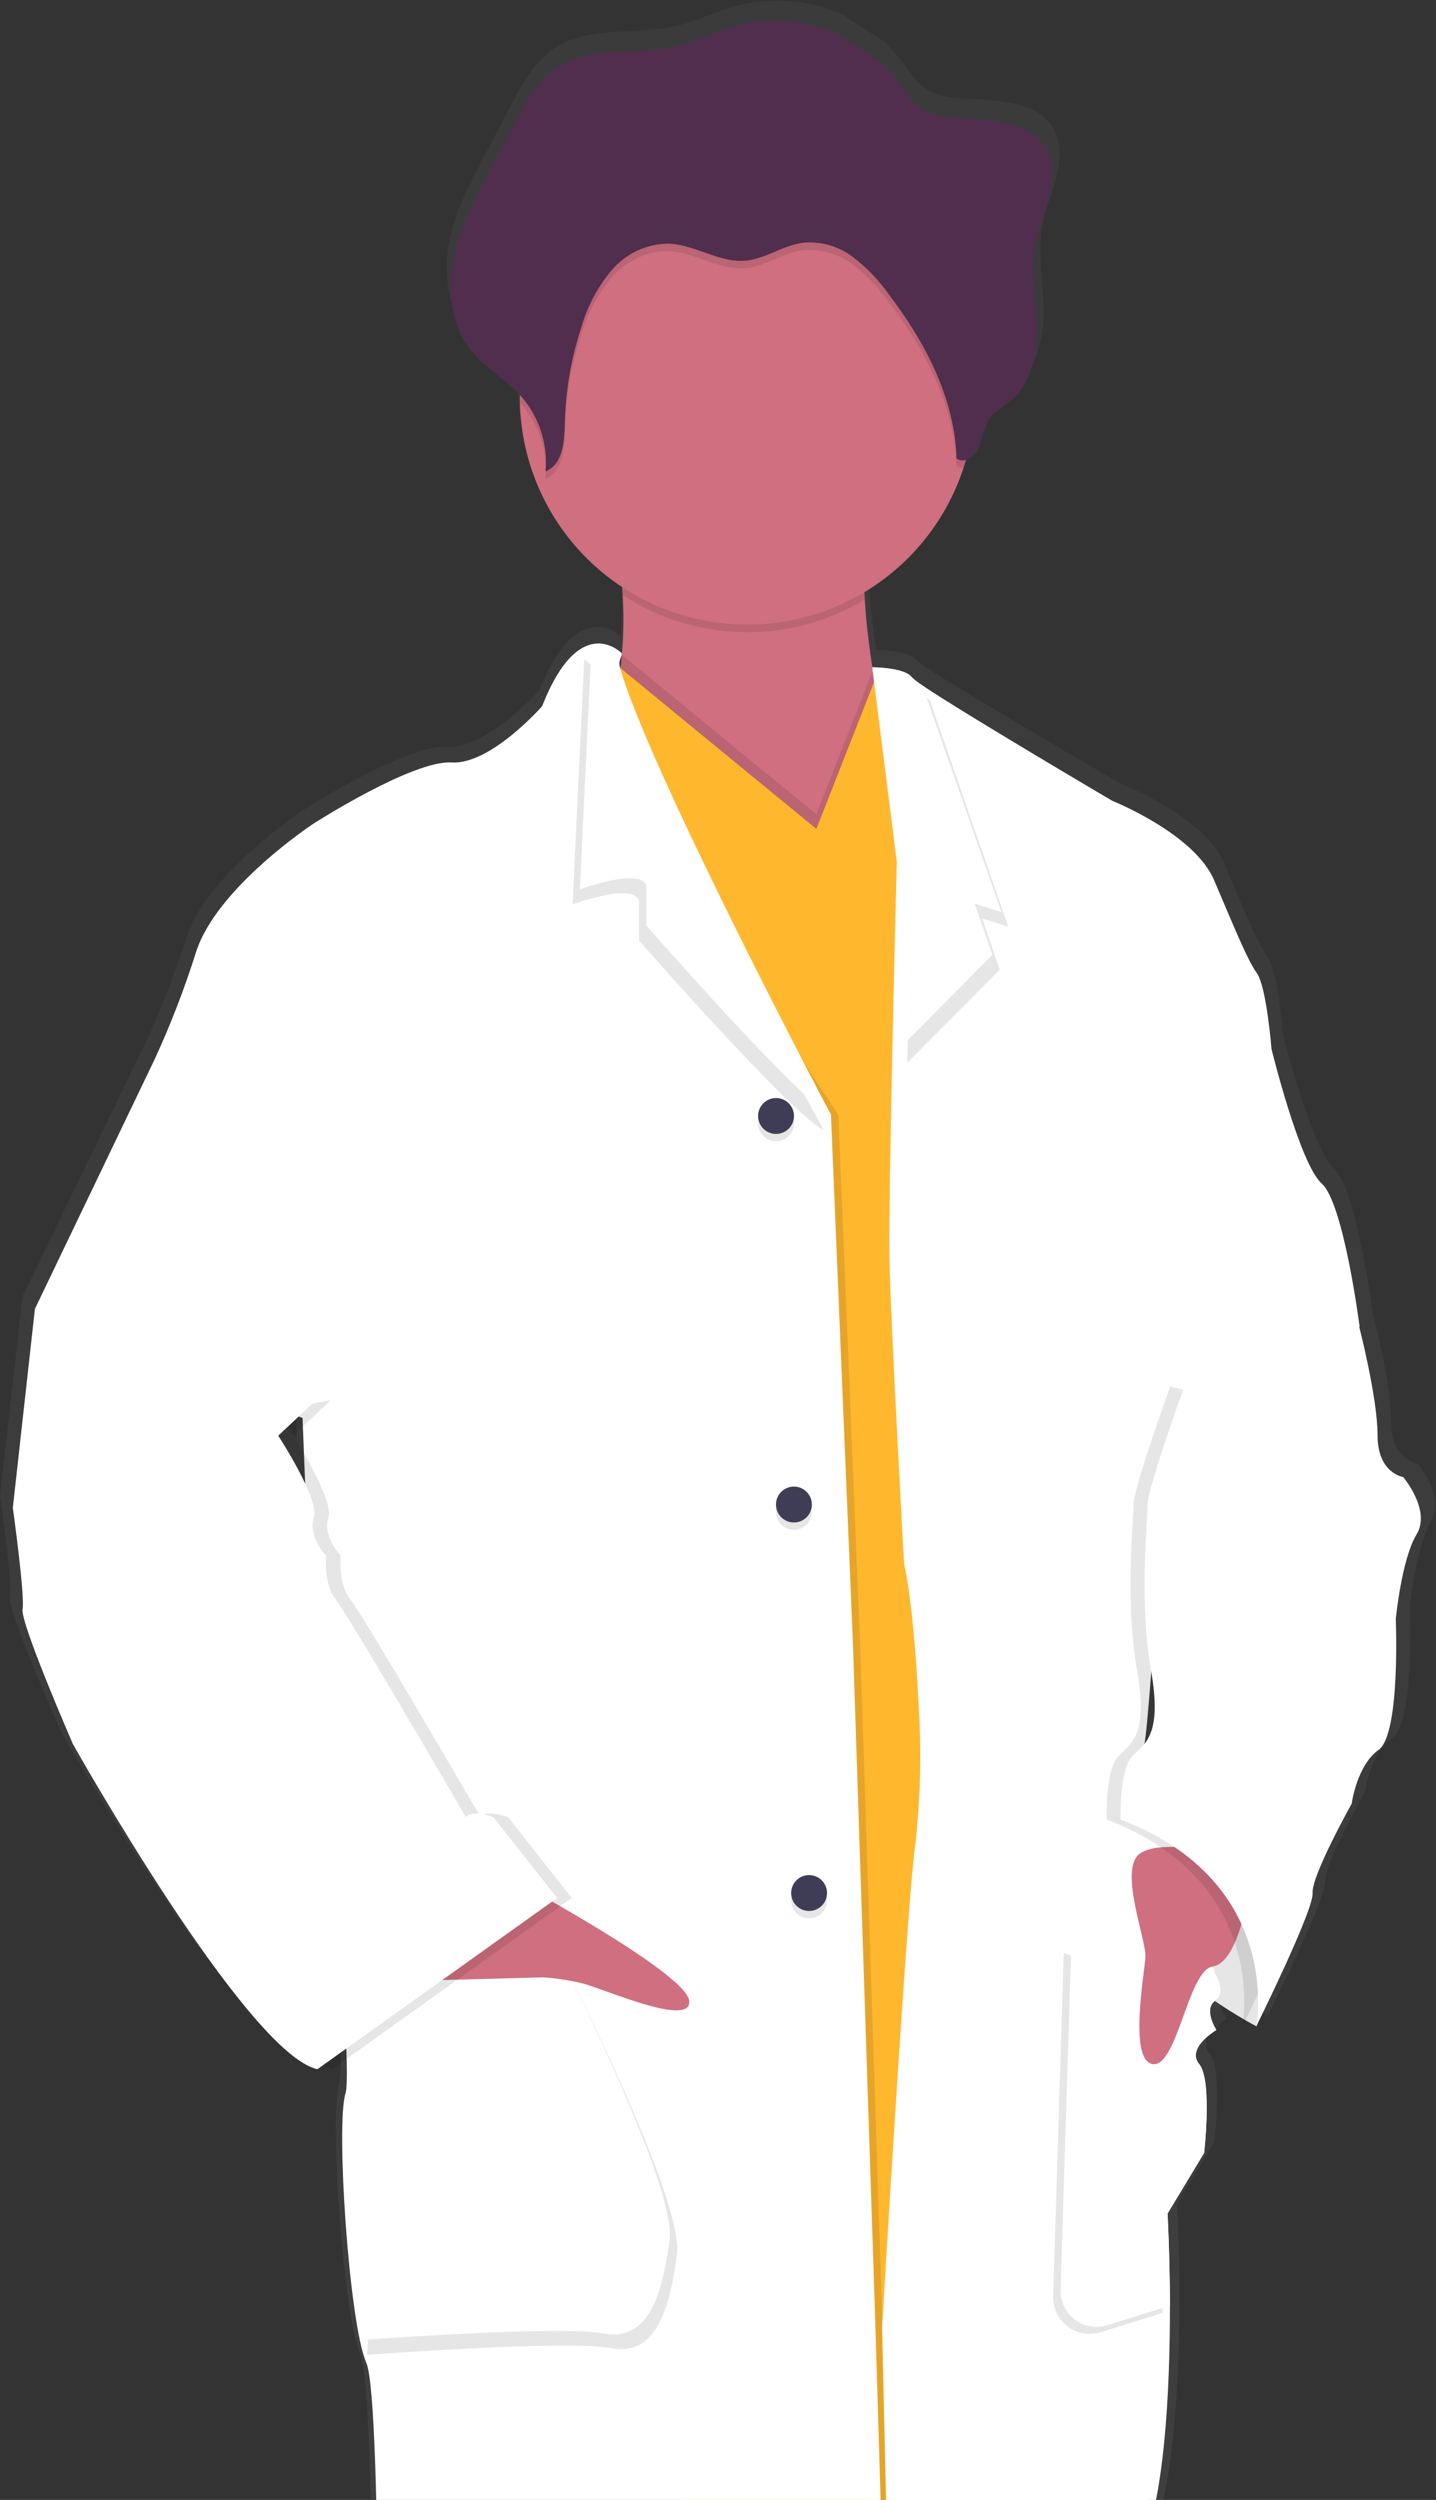 <svg width="216" height="376" viewBox="0 0 216 376" fill="none" xmlns="http://www.w3.org/2000/svg">
<rect x="0" y="0" width="216" height="376" fill="#333333" stroke="none"/>
<g clip-path="url(#clip0)">
<path d="M213.22 220.14C213.22 220.14 209.28 219.59 209.28 213.85C209.28 208.11 206.46 197.39 206.46 197.39C206.46 197.34 204.02 178.72 200.65 175.76C197.28 172.8 192.95 155.42 192.95 155.42C192.95 155.42 192.21 145.99 190.7 143.96C189.19 141.93 187.15 136.96 184.14 129.87C181.13 122.78 168.58 117.87 168.58 117.87C168.58 117.87 145.89 104.71 139.46 100.47C138.875 100.119 138.328 99.706 137.83 99.24C136.71 97.77 131.83 97.74 131.83 97.74C131.264 94.339 130.876 90.911 130.67 87.47C130.678 87.109 130.662 86.748 130.62 86.39C137.789 82.151 143.19 75.469 145.83 67.57C145.95 67.19 146.05 66.79 146.16 66.41C146.589 66.268 146.984 66.038 147.32 65.735C147.656 65.432 147.925 65.062 148.11 64.65C148.69 63.36 148.7 61.85 149.42 60.65C150.26 59.23 151.86 58.47 153.12 57.4C156.3 54.7 157.12 50.15 156.97 46.01C156.87 42.66 156.33 39.28 156.54 35.95L156.6 35.11C156.66 34.61 156.73 34.11 156.82 33.63C157.31 31.15 158.38 28.81 158.98 26.35C159.58 23.89 159.64 21.12 158.24 19C156.19 15.89 151.92 15.27 148.17 15C143.92 14.64 140.12 15.11 137.4 11.58C136.126 9.735 134.694 8.006 133.12 6.41C132.56 5.89 127.12 2.57 127.12 2.35C121.811 -0.109 115.792 -0.571 110.17 1.05C107.35 1.87 104.69 3.21 101.83 3.88C95.66 5.34 88.56 3.76 83.32 7.29C80.4 9.29 78.65 12.47 77.01 15.57C75.68 18.12 74.32 20.67 72.95 23.22C70.74 27.41 68.49 31.67 67.56 36.31C67.36 37.319 67.24 38.342 67.2 39.37V41C67.189 41.334 67.209 41.669 67.26 42C67.32 42.31 67.31 42.41 67.34 42.62C67.37 42.83 67.42 43.3 67.48 43.62C67.54 43.94 67.66 44.5 67.78 44.94C67.78 45.13 67.9 45.31 67.96 45.49C68.06 45.83 68.18 46.16 68.31 46.49C68.38 46.66 68.45 46.84 68.53 47.01C68.68 47.353 68.85 47.687 69.04 48.01C69.12 48.15 69.18 48.28 69.26 48.41C69.543 48.873 69.85 49.32 70.18 49.75C72.32 52.42 75.47 54.12 77.8 56.62V57.74C77.915 63.324 79.394 68.796 82.11 73.676C84.826 78.557 88.695 82.699 93.38 85.74C93.38 86.12 93.43 86.51 93.45 86.89C93.648 89.858 93.612 92.838 93.34 95.8C92.933 95.32 92.424 94.937 91.849 94.681C91.274 94.425 90.649 94.302 90.02 94.32C89.59 94.302 89.16 94.338 88.74 94.43L88.65 94.36V94.45C86.45 94.99 83.74 97.28 81.15 103.79C81.15 103.79 73.27 112.67 67.27 112.3C61.27 111.93 46.08 121.54 46.08 121.54C46.08 121.54 31.26 131.16 28.08 140.96C26.3 146.516 24.169 151.954 21.7 157.24L3.38 194.99L0 224.94C0 224.94 1.87 238.26 1.5 240.29C1.13 242.32 9.19 260.47 9.19 260.47C9.19 260.47 35.82 307.26 46.7 309.66L47.48 309.11C47.946 309.352 48.44 309.536 48.95 309.66L51.19 308.08C51.324 309.841 51.267 311.611 51.02 313.36C49.52 317.98 51.58 348.13 54.2 354.04C56.82 359.95 55.89 437.44 55.89 437.44L55.52 444.28C55.529 444.483 55.559 444.684 55.61 444.88L55.52 446.47L55.79 446.61C56.071 448.78 55.979 450.981 55.52 453.12C54.58 456.12 54.2 464.6 54.2 464.6C54.2 464.6 46.71 512.48 50.26 522.1C53.81 531.72 56.83 542.26 56.83 542.26C56.83 542.26 60.58 554.26 57.01 556.26C53.44 558.26 43.29 561.75 45.38 566.75C47.28 571.37 54.49 583.75 55.56 585.56L55.47 586.56L54 602.49C54.239 604.593 54.81 606.645 55.69 608.57C57.3 612.04 60.43 615.64 66.38 615.25C67.38 615.18 68.54 615.06 69.66 614.91C80.55 613.45 93.96 608.59 93.96 608.59C93.263 608.148 92.625 607.621 92.06 607.02C91.524 606.502 91.1 605.88 90.813 605.192C90.525 604.504 90.382 603.765 90.39 603.02C90.55 600.12 85.12 586.3 83.77 582.9C83.56 582.41 83.45 582.13 83.45 582.13C83.45 582.13 95.83 569.19 93.77 557.72C93.77 557.72 80.07 549.72 84.58 545.33C89.09 540.94 97.15 528.33 97.15 528.33C97.15 528.33 97.52 481.18 97.15 474.14C96.764 469.254 96.996 464.338 97.84 459.51C97.99 458.78 98.17 458.07 98.36 457.37C104.597 458.301 110.894 458.779 117.2 458.8C119.5 458.8 121.84 458.8 124.2 458.66C124.2 459.327 124.23 460.047 124.29 460.82C124.81 472.5 125.78 492.98 126.57 500.59C127.69 511.5 133.88 540.9 133.88 540.9C133.88 540.9 122.07 548.48 135.94 567.16C135.94 567.16 135.94 573.93 135.02 574.91C134.04 578.114 133.248 581.373 132.65 584.67C132.07 588.19 131.83 591.75 132.77 593.6C135.02 598.02 148.52 597.66 148.52 597.66L148.85 597.6C151.399 597.337 153.974 597.583 156.427 598.323C158.88 599.062 161.162 600.282 163.14 601.91C168.27 606.03 187.74 604.22 198.28 602.91C202.41 602.39 205.17 601.91 205.17 601.91C205.301 601.442 205.348 600.954 205.31 600.47C205.2 597.88 203.17 592.2 189.41 587.13C189.41 587.13 176.47 578.43 176.65 570.85H174.88C175.476 570.812 176.074 570.812 176.67 570.85C176.67 570.85 171.6 552.35 173.67 550.85C175.74 549.35 169.54 528.85 169.54 528.85C169.54 528.85 165.99 494.45 165.8 492.04C165.808 489.972 166.121 487.916 166.73 485.94L165.8 467.08C165.8 467.08 165.62 460.81 165.8 458.77C165.772 456.999 165.628 455.232 165.37 453.48C165.28 452.78 165.19 452.05 165.09 451.33C169.94 450.1 173.09 448.96 173.09 448.96L172.53 383.31C176.65 375.31 177.41 357.76 177.39 345.31C177.39 337.31 177.03 331.39 177.03 331.39L182.66 322.2C182.66 322.2 183.96 311.2 181.9 308.79C180.99 307.7 181.4 306.57 182.15 305.64C182.539 305.331 182.95 305.05 183.38 304.8C183.38 304.8 183.32 304.71 183.25 304.58C183.641 304.249 184.059 303.951 184.5 303.69C184.5 303.69 182.5 300.59 184.29 299.28C185.97 300.42 187.47 301.28 188.61 301.98C188.53 302.71 188.45 303.13 188.45 303.13L188.93 302.13L190.7 303.13C190.7 303.13 199.52 285.56 199.33 282.97C199.14 280.38 205.33 269.47 205.33 269.47C205.33 269.47 206.08 263.74 209.46 261.34C212.84 258.94 212.08 241.55 212.08 241.55C212.08 241.55 213.02 232.49 215.27 228.79C217.52 225.09 213.22 220.14 213.22 220.14ZM44.46 212.47L44.63 216.66L42.91 213.89L44.46 212.47Z" fill="url(#paint0_linear)"/>
<path d="M191.18 295.58L189.02 304.78C189.02 304.78 171.72 295.95 168.6 284.73C165.48 273.51 173.82 269.25 173.82 269.25L189.94 276.08L191.18 295.58Z" fill="white"/>
<path opacity="0.1" d="M191.18 295.58L189.02 304.78C189.02 304.78 171.72 295.95 168.6 284.73C165.48 273.51 173.82 269.25 173.82 269.25L189.94 276.08L191.18 295.58Z" fill="black"/>
<path d="M117.83 134.84C104.63 129.71 87.65 112.76 91.89 104.84C92.83 102.841 93.389 100.684 93.54 98.48C93.81 95.487 93.85 92.479 93.66 89.48C93.36 84.569 92.769 79.681 91.89 74.84C91.89 74.84 133.1 75.77 130.7 81.84C130 83.62 129.89 86.71 130.08 90.17C130.27 93.63 130.77 97.54 131.29 100.85C132.01 105.39 132.73 108.85 132.73 108.85C132.73 108.85 130.21 112.38 128.73 112.57C127.25 112.76 136.77 142.15 117.83 134.84Z" fill="#CF6F80"/>
<path opacity="0.1" d="M130.7 81.84C130 83.62 129.89 86.71 130.08 90.17C124.554 93.499 118.2 95.2 111.749 95.076C105.299 94.952 99.014 93.009 93.62 89.47C93.321 84.556 92.73 79.664 91.85 74.82C91.85 74.82 133.1 75.75 130.7 81.84Z" fill="black"/>
<path d="M146.62 59.74C146.629 63.344 146.061 66.925 144.94 70.35C142.435 78.024 137.297 84.565 130.436 88.817C123.574 93.069 115.43 94.758 107.443 93.587C99.457 92.415 92.141 88.458 86.79 82.414C81.438 76.371 78.396 68.63 78.2 60.56V59.74C78.045 55.2 78.795 50.674 80.407 46.426C82.019 42.179 84.461 38.295 87.59 35.001C90.719 31.708 94.473 29.07 98.632 27.242C102.791 25.414 107.272 24.433 111.815 24.355C116.357 24.277 120.87 25.105 125.089 26.79C129.308 28.474 133.15 30.982 136.389 34.167C139.629 37.352 142.202 41.15 143.959 45.34C145.715 49.529 146.62 54.027 146.62 58.57C146.62 58.963 146.62 59.353 146.62 59.74Z" fill="#CF6F80"/>
<path opacity="0.1" d="M117.83 134.84C104.63 129.71 87.65 112.76 91.89 104.84C92.83 102.841 93.389 100.684 93.54 98.48L111.62 113.33L122.79 122.47L131.29 100.83C132.01 105.37 132.73 108.83 132.73 108.83C132.73 108.83 130.21 112.36 128.73 112.55C127.25 112.74 136.77 142.15 117.83 134.84Z" fill="black"/>
<path d="M164.56 200.47L149.47 453.97L129.79 455.26L78.83 308.27L87.19 133.76L88.95 96.89L111.61 115.5L122.8 124.67L131.55 102.4L147.82 116.58L164.56 200.47Z" fill="#FFB72D"/>
<path opacity="0.1" d="M136.04 458.21C95.04 465.21 57.49 445.14 57.49 445.14L57.85 438.34C57.85 438.34 58.78 361.25 56.2 355.34C53.62 349.43 51.62 319.47 53.07 314.86C54.52 310.25 47.74 241.28 47.74 241.28L46.64 213.28L6.38 196.97L24.38 159.45C26.81 154.189 28.901 148.778 30.64 143.25C33.77 133.51 48.3 123.94 48.3 123.94C48.3 123.94 63.2 114.38 69.09 114.74C74.98 115.1 82.7 106.28 82.7 106.28C88.4 91.75 93.56 98.33 93.56 98.33C93.527 99.053 93.433 99.772 93.28 100.48C91.28 116.43 125.62 166.83 126.11 167.72L129.38 247.38L132.69 348.19L136.04 458.21Z" fill="black"/>
<path d="M134.94 458.21C93.94 465.21 56.38 445.14 56.38 445.14L56.75 438.34C56.75 438.34 57.68 361.25 55.09 355.34C52.5 349.43 50.5 319.46 51.97 314.86C53.44 310.26 46.62 241.28 46.62 241.28L45.51 213.28L5.23 196.91L23.23 159.39C25.66 154.129 27.751 148.718 29.49 143.19C32.61 133.45 47.15 123.88 47.15 123.88C47.15 123.88 62.05 114.32 67.93 114.68C73.81 115.04 81.54 106.22 81.54 106.22C87.25 91.69 93.54 98.27 93.54 98.27C93.54 98.96 92.94 99.27 93.26 100.42C97.66 115.89 124.5 166.77 124.99 167.66L128.3 247.32L131.62 348.13L134.94 458.21Z" fill="white"/>
<path opacity="0.1" d="M123.89 169.93C119.48 168.09 96.12 141.47 96.12 141.47V135.4C95.27 133.4 90.22 134.62 86.12 136.02L87.88 99.15L89.88 100.81C94.26 116.22 123.38 169.04 123.89 169.93Z" fill="black"/>
<path d="M125 167.72C120.58 165.88 97.22 139.21 97.22 139.21V133.14C96.37 131.14 91.32 132.36 87.22 133.76L88.99 96.89L90.99 98.55C95.38 114.01 124.51 166.84 125 167.72Z" fill="white"/>
<path opacity="0.1" d="M57.49 300.73C58.04 300.73 86 297.79 86 297.79C86 297.79 102.93 331.08 101.82 339.18C100.71 347.28 98.7 354.45 91.89 353.18C85.08 351.91 55.24 354.18 55.24 354.18L57.49 300.73Z" fill="black"/>
<path d="M56.38 298.52C56.93 298.52 84.89 295.58 84.89 295.58C84.89 295.58 101.81 328.88 100.71 336.97C99.61 345.06 97.58 352.24 90.78 350.97C83.98 349.7 54.13 351.97 54.13 351.97L56.38 298.52Z" fill="white"/>
<path d="M77.45 282.89C77.45 282.89 103.11 296.68 103.66 300.89C104.21 305.1 90.6 299.05 87.66 298.32C85.725 297.854 83.755 297.546 81.77 297.4L62.16 297.93L77.45 282.89Z" fill="#CF6F80"/>
<path opacity="0.1" d="M116.73 171.65C118.221 171.65 119.43 170.441 119.43 168.95C119.43 167.459 118.221 166.25 116.73 166.25C115.239 166.25 114.03 167.459 114.03 168.95C114.03 170.441 115.239 171.65 116.73 171.65Z" fill="black"/>
<path d="M116.73 170.55C118.221 170.55 119.43 169.341 119.43 167.85C119.43 166.359 118.221 165.15 116.73 165.15C115.239 165.15 114.03 166.359 114.03 167.85C114.03 169.341 115.239 170.55 116.73 170.55Z" fill="#3F3D56"/>
<path opacity="0.1" d="M121.7 288.53C123.191 288.53 124.4 287.321 124.4 285.83C124.4 284.339 123.191 283.13 121.7 283.13C120.209 283.13 119 284.339 119 285.83C119 287.321 120.209 288.53 121.7 288.53Z" fill="black"/>
<path d="M121.7 287.42C123.191 287.42 124.4 286.211 124.4 284.72C124.4 283.229 123.191 282.02 121.7 282.02C120.209 282.02 119 283.229 119 284.72C119 286.211 120.209 287.42 121.7 287.42Z" fill="#3F3D56"/>
<path opacity="0.1" d="M119.42 230.09C120.911 230.09 122.12 228.881 122.12 227.39C122.12 225.899 120.911 224.69 119.42 224.69C117.929 224.69 116.72 225.899 116.72 227.39C116.72 228.881 117.929 230.09 119.42 230.09Z" fill="black"/>
<path d="M119.42 228.99C120.911 228.99 122.12 227.781 122.12 226.29C122.12 224.799 120.911 223.59 119.42 223.59C117.929 223.59 116.72 224.799 116.72 226.29C116.72 227.781 117.929 228.99 119.42 228.99Z" fill="#3F3D56"/>
<path d="M181.62 296.84C181.62 296.84 183.46 299.6 181.62 300.89C179.78 302.18 181.8 305.3 181.8 305.3C181.8 305.3 177.21 307.99 179.23 310.41C181.25 312.83 179.97 323.76 179.97 323.76L174.45 332.9C174.45 332.9 174.78 338.79 174.8 346.75C174.8 359.17 174.07 376.63 170.03 384.59L170.59 449.9C170.59 449.9 151.26 456.96 135.08 454.81L132.68 350.01C132.68 350.01 136.18 290.58 137.47 279.18C138.221 273.261 138.529 267.295 138.39 261.33C138.39 261.33 137.84 243.49 135.99 235.21C135.99 235.21 133.99 199.34 133.79 189.41C133.7 184.66 133.95 170.8 134.23 157.62C134.54 143.21 134.89 129.62 134.89 129.62L131.24 100.74C131.24 100.74 134.89 100.37 135.99 101.84C136.483 102.3 137.019 102.712 137.59 103.07C143.89 107.33 166.15 120.43 166.15 120.43C166.15 120.43 178.47 125.33 181.42 132.35C184.37 139.37 186.42 144.35 187.85 146.35C189.28 148.35 190.06 157.75 190.06 157.75C190.06 157.75 194.3 175.05 197.61 177.98C200.92 180.91 203.34 199.55 203.34 199.55L174.09 222.55C174.09 222.55 171.52 260.81 170.97 262.29C170.42 263.77 181.62 296.84 181.62 296.84Z" fill="white"/>
<path d="M182.77 296.84C182.77 296.84 184.6 299.6 182.77 300.89C180.94 302.18 182.94 305.3 182.94 305.3C182.94 305.3 178.38 308.02 180.38 310.44C182.38 312.86 181.12 323.79 181.12 323.79L175.62 332.93C175.62 332.93 175.95 338.82 175.98 346.78C175.98 359.2 175.25 376.66 171.21 384.62L171.76 449.93C171.76 449.93 152.4 456.99 136.24 454.84L133.85 350.04C133.85 350.04 137.35 290.61 138.64 279.21C139.398 273.292 139.702 267.325 139.55 261.36C139.55 261.36 139 243.52 137.16 235.24C137.16 235.24 135.16 199.37 134.95 189.44C134.86 184.69 135.12 170.83 135.39 157.65C135.7 143.24 136.05 129.65 136.05 129.65L131.23 100.38C131.23 100.38 136.05 100.38 137.16 101.87C137.646 102.338 138.183 102.751 138.76 103.1C145.06 107.36 167.33 120.46 167.33 120.46C167.33 120.46 179.62 125.36 182.62 132.38C185.62 139.4 187.62 144.38 189.06 146.38C190.5 148.38 191.26 157.78 191.26 157.78C191.26 157.78 195.5 175.08 198.81 178.01C202.12 180.94 204.51 199.54 204.51 199.54L175.26 222.54C175.26 222.54 172.69 260.8 172.13 262.28C171.57 263.76 182.77 296.84 182.77 296.84Z" fill="white"/>
<path opacity="0.1" d="M147.74 138.14L150.38 145.84L136.48 159.84C136.79 145.44 137.14 131.84 137.14 131.84L132.32 102.57C132.32 102.57 137.14 102.57 138.25 104.06C138.739 104.522 139.275 104.931 139.85 105.28L151.67 139.38L147.74 138.14Z" fill="black"/>
<path d="M146.62 135.93L149.27 143.63L135.37 157.63C135.68 143.22 136.03 129.63 136.03 129.63L131.2 100.36C131.2 100.36 136.03 100.36 137.13 101.85C137.623 102.31 138.159 102.722 138.73 103.08L150.62 137.17L146.62 135.93Z" fill="white"/>
<path opacity="0.1" d="M146.62 59.74C146.629 63.344 146.061 66.925 144.94 70.35C144.751 70.379 144.558 70.37 144.373 70.324C144.187 70.277 144.013 70.194 143.86 70.08C143.6 61.08 139.17 52.63 133.72 45.44C132.187 43.271 130.333 41.349 128.22 39.74C126.083 38.132 123.423 37.38 120.76 37.63C117.76 38.04 115.11 40.08 112.08 40.34C108.08 40.67 104.5 37.9 100.53 37.76C98.916 37.776 97.324 38.136 95.86 38.815C94.396 39.494 93.094 40.478 92.04 41.7C89.951 44.165 88.401 47.04 87.49 50.14C85.918 54.839 85.062 59.747 84.95 64.7C84.95 67.5 84.63 71.01 82.03 72.03C82.227 69.971 81.993 67.893 81.344 65.929C80.695 63.964 79.645 62.157 78.26 60.62L78.2 60.56V59.74C78.045 55.2 78.795 50.674 80.407 46.426C82.019 42.179 84.461 38.295 87.59 35.001C90.719 31.708 94.473 29.07 98.632 27.242C102.791 25.414 107.272 24.433 111.815 24.355C116.357 24.277 120.87 25.105 125.089 26.79C129.308 28.474 133.15 30.982 136.389 34.167C139.629 37.352 142.202 41.15 143.959 45.34C145.715 49.529 146.62 54.027 146.62 58.57C146.62 58.963 146.62 59.353 146.62 59.74Z" fill="black"/>
<path d="M126.62 5.41C121.423 2.967 115.513 2.504 110 4.11C107.23 4.93 104.62 6.26 101.81 6.93C95.81 8.38 88.81 6.81 83.66 10.32C80.8 12.32 79.08 15.48 77.48 18.55L73.48 26.17C71.3 30.34 69.1 34.58 68.19 39.17C67.28 43.76 67.83 48.9 70.74 52.59C72.86 55.28 75.99 56.97 78.29 59.5C79.668 61.039 80.713 62.846 81.36 64.808C82.007 66.769 82.242 68.843 82.05 70.9C84.66 69.9 84.91 66.38 84.97 63.58C85.082 58.627 85.939 53.719 87.51 49.02C88.421 45.92 89.971 43.045 92.06 40.58C93.114 39.358 94.416 38.374 95.88 37.695C97.344 37.016 98.936 36.656 100.55 36.64C104.55 36.78 108.14 39.54 112.1 39.21C115.1 38.96 117.76 36.91 120.78 36.51C123.443 36.26 126.103 37.012 128.24 38.62C130.354 40.224 132.207 42.147 133.73 44.32C139.19 51.51 143.62 59.94 143.88 68.96C145.01 69.79 146.64 68.71 147.2 67.43C147.76 66.15 147.78 64.65 148.49 63.43C149.31 62.02 150.88 61.27 152.11 60.21C155.23 57.52 156.01 52.99 155.89 48.88C155.77 44.77 154.97 40.6 155.75 36.56C156.22 34.08 157.28 31.76 157.86 29.31C158.44 26.86 158.51 24.11 157.14 22C155.14 18.9 150.93 18.29 147.26 18C143.09 17.64 139.36 18.1 136.7 14.59C135.451 12.758 134.046 11.039 132.5 9.45C131.94 8.93 126.62 5.63 126.62 5.41Z" fill="#512E4E"/>
<path opacity="0.1" d="M17.9 216.29L7.45 196.97L4.14 226.78C4.14 226.78 5.98 240.02 5.61 242.05C5.24 244.08 13.15 262.28 13.15 262.28C13.15 262.28 39.28 308.82 49.95 311.22L86 285.47L76.44 273.33C76.44 273.33 73.13 272.04 72.3 273.33C72.3 273.33 54.55 242.79 52.71 240.58C50.87 238.37 51.23 233.96 51.23 233.96C51.23 233.96 48.47 231.02 49.39 228.26C50.31 225.5 44.06 215.93 44.06 215.93L49.76 210.6L17.9 216.29Z" fill="black"/>
<path d="M8 194.77L5.24 196.97L1.93 226.78C1.93 226.78 3.77 240.02 3.4 242.05C3.03 244.08 10.95 262.28 10.95 262.28C10.95 262.28 37.07 308.82 47.74 311.22L83.8 285.47L74.23 273.33C74.23 273.33 70.92 272.04 70.09 273.33C70.09 273.33 52.34 242.79 50.5 240.58C48.66 238.37 49.03 233.96 49.03 233.96C49.03 233.96 46.27 231.02 47.19 228.26C48.11 225.5 41.85 215.93 41.85 215.93L47.55 210.6L8 194.77Z" fill="white"/>
<path opacity="0.1" d="M179.27 311.55C181.27 313.98 180.01 324.89 180.01 324.89L174.49 334.03C174.49 334.03 174.82 339.93 174.84 347.88L165.56 350.78C164.165 351.215 162.654 351.078 161.36 350.399C160.066 349.72 159.095 348.555 158.66 347.16C158.472 346.576 158.388 345.963 158.41 345.35L160.01 293.74L181.62 302.02C179.78 303.3 181.8 306.44 181.8 306.44C181.8 306.44 177.25 309.12 179.27 311.55Z" fill="black"/>
<path d="M180.38 310.47C182.38 312.9 181.12 323.82 181.12 323.82L175.62 332.93C175.62 332.93 175.95 338.82 175.98 346.78L166.53 349.73C165.163 350.153 163.684 350.016 162.417 349.351C161.15 348.686 160.198 347.545 159.77 346.18C159.591 345.608 159.51 345.009 159.53 344.41L161.14 292.64L182.8 300.92C180.95 302.2 182.97 305.33 182.97 305.33C182.97 305.33 178.38 308.02 180.38 310.47Z" fill="white"/>
<path d="M187.55 285.84C187.55 285.84 186.08 295.23 182.4 295.78C178.72 296.33 177.07 310.97 173.4 310.45C169.73 309.93 172.16 296.84 172.29 294.3C172.42 291.76 168.29 281.24 171.38 278.85C174.47 276.46 184.25 278.85 184.25 278.85L187.55 285.84Z" fill="#CF6F80"/>
<path opacity="0.1" d="M195.38 213.53L202.32 199.53C202.32 199.53 205.08 210.2 205.08 215.9C205.08 221.6 208.94 222.16 208.94 222.16C208.94 222.16 213.17 227.16 210.94 230.8C208.71 234.44 207.81 243.5 207.81 243.5C207.81 243.5 208.54 260.79 205.23 263.18C201.92 265.57 201.23 271.28 201.23 271.28C201.23 271.28 195.15 282.13 195.34 284.71C195.53 287.29 186.88 304.76 186.88 304.76C186.88 304.76 191.11 283.05 166.46 273.67C166.46 273.67 166.27 266.3 168.11 264.28C169.95 262.26 172.82 261.34 171.02 251.13C169.22 240.92 170.5 228.72 170.5 226.27C170.5 223.82 176.02 208.54 176.02 208.54L195.38 213.53Z" fill="black"/>
<path d="M198.38 197.53L204.44 199.53C204.44 199.53 207.21 210.2 207.21 215.9C207.21 221.6 211.07 222.16 211.07 222.16C211.07 222.16 215.3 227.16 213.07 230.8C210.84 234.44 209.95 243.5 209.95 243.5C209.95 243.5 210.68 260.79 207.37 263.18C204.06 265.57 203.32 271.28 203.32 271.28C203.32 271.28 197.25 282.13 197.44 284.71C197.63 287.29 188.97 304.76 188.97 304.76C188.97 304.76 193.21 283.05 168.55 273.67C168.55 273.67 168.37 266.3 170.21 264.28C172.05 262.26 174.92 261.34 173.12 251.13C171.32 240.92 172.62 228.72 172.62 226.27C172.62 223.82 178.14 208.54 178.14 208.54L198.38 197.53Z" fill="white"/>
<g opacity="0.1">
<path opacity="0.1" d="M152.1 58.02C150.87 59.08 149.29 59.84 148.47 61.25C147.77 62.46 147.75 63.95 147.19 65.25C146.63 66.55 145 67.61 143.87 66.79C143.61 57.79 139.17 49.34 133.72 42.14C132.197 39.967 130.344 38.044 128.23 36.44C126.09 34.831 123.426 34.078 120.76 34.33C117.76 34.74 115.12 36.78 112.09 37.03C108.09 37.37 104.5 34.6 100.53 34.46C98.916 34.475 97.325 34.835 95.862 35.516C94.399 36.198 93.1 37.184 92.05 38.41C89.959 40.87 88.408 43.742 87.5 46.84C85.929 51.539 85.072 56.447 84.96 61.4C84.9 64.19 84.64 67.67 82.06 68.71C82.12 69.449 82.12 70.191 82.06 70.93C84.66 69.93 84.92 66.41 84.98 63.61C85.092 58.657 85.949 53.749 87.52 49.05C88.431 45.95 89.981 43.075 92.07 40.61C93.122 39.388 94.423 38.405 95.885 37.725C97.347 37.046 98.938 36.686 100.55 36.67C104.55 36.81 108.15 39.57 112.11 39.24C115.11 38.99 117.77 36.94 120.78 36.54C123.446 36.288 126.11 37.041 128.25 38.65C130.364 40.254 132.217 42.177 133.74 44.35C139.19 51.54 143.63 59.97 143.89 68.99C145.02 69.82 146.65 68.74 147.21 67.46C147.77 66.18 147.79 64.68 148.49 63.46C149.31 62.05 150.89 61.3 152.12 60.24C155.24 57.55 156.02 53.02 155.9 48.91V48.53C155.71 52.09 154.76 55.72 152.1 58.02Z" fill="black"/>
<path opacity="0.1" d="M78.28 57.31C75.98 54.78 72.84 53.09 70.73 50.41C68.952 48.038 67.937 45.182 67.82 42.22C67.508 45.921 68.541 49.61 70.73 52.61C72.84 55.3 75.98 56.99 78.28 59.52C80.488 61.995 81.814 65.132 82.05 68.44C82.203 66.427 81.948 64.403 81.3 62.49C80.653 60.578 79.625 58.816 78.28 57.31Z" fill="black"/>
<path opacity="0.1" d="M157.85 27.12C157.26 29.57 156.21 31.9 155.73 34.37C155.447 36.021 155.343 37.697 155.42 39.37C155.454 38.417 155.557 37.468 155.73 36.53C156.21 34.05 157.26 31.73 157.85 29.28C158.194 27.929 158.306 26.529 158.18 25.14C158.12 25.807 158.01 26.469 157.85 27.12Z" fill="black"/>
</g>
</g>
<defs>
<linearGradient id="paint0_linear" x1="107.96" y1="615.32" x2="107.96" y2="-1.36152e-06" gradientUnits="userSpaceOnUse">
<stop stop-color="#808080" stop-opacity="0.25"/>
<stop offset="0.54" stop-color="#808080" stop-opacity="0.12"/>
<stop offset="1" stop-color="#808080" stop-opacity="0.1"/>
</linearGradient>
<clipPath id="clip0">
<rect width="215.92" height="615.34" fill="white"/>
</clipPath>
</defs>
</svg>
